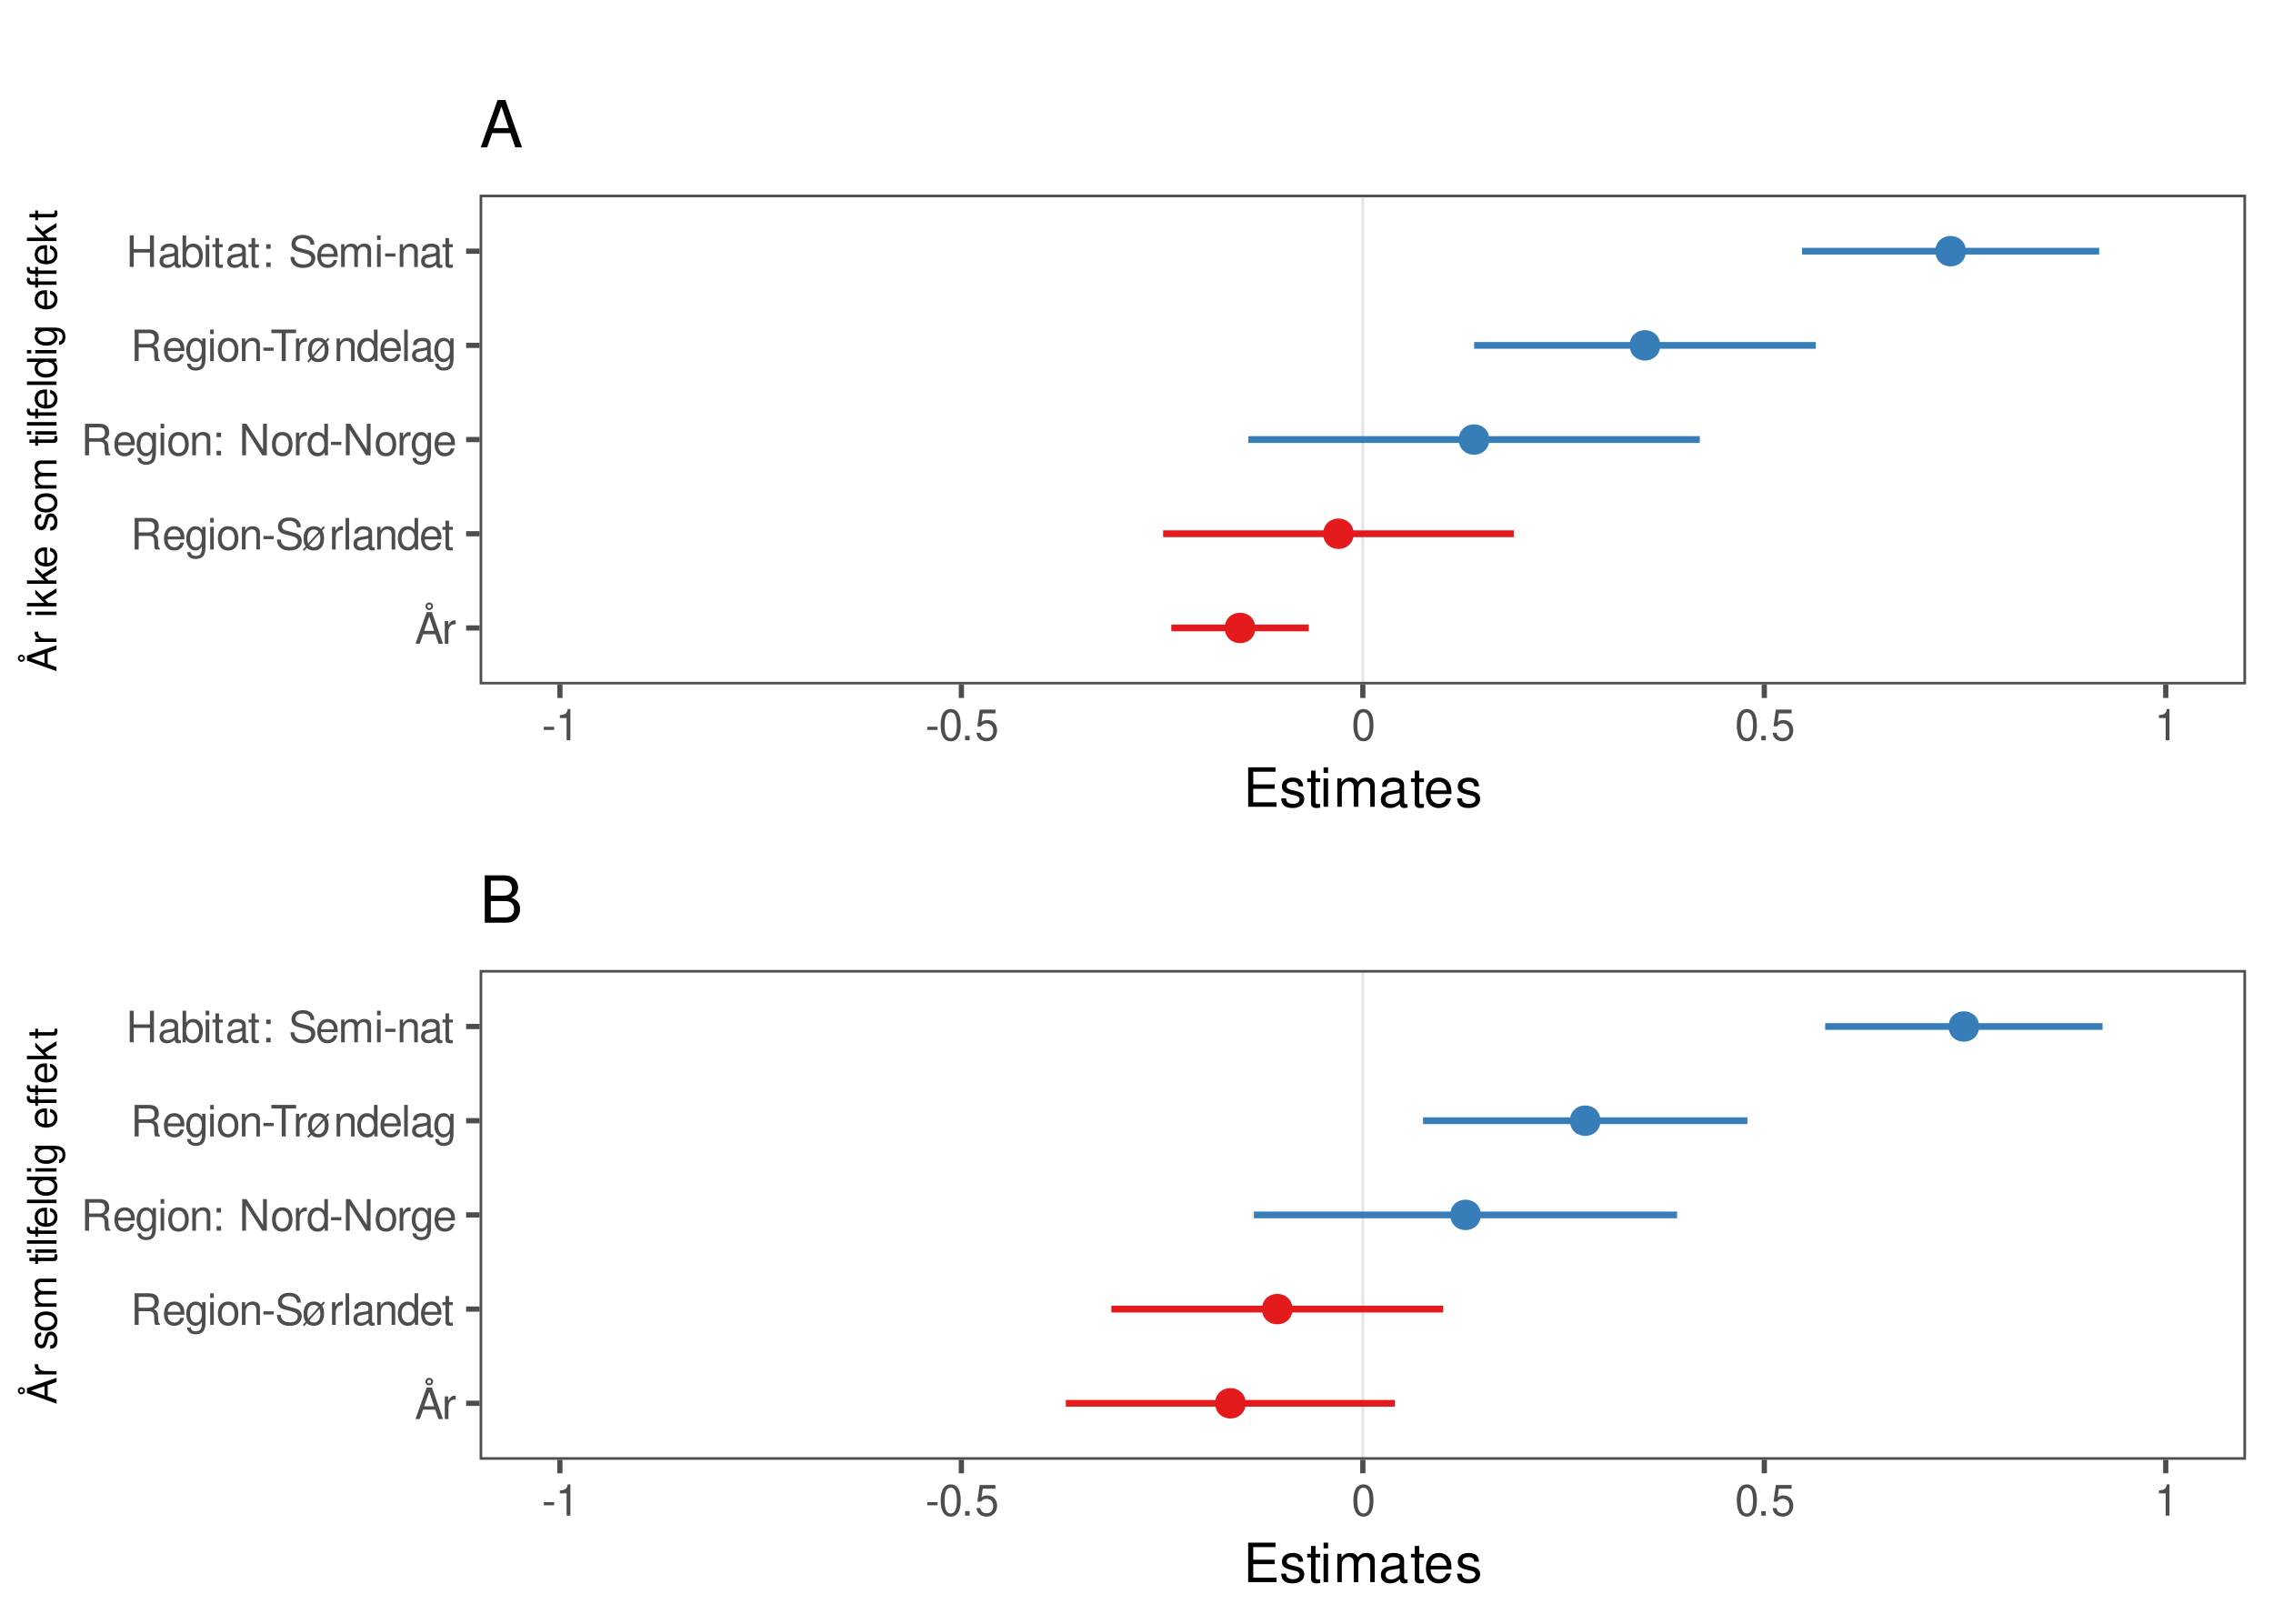 <?xml version="1.0" encoding="UTF-8"?>
<svg xmlns="http://www.w3.org/2000/svg" xmlns:xlink="http://www.w3.org/1999/xlink" width="504pt" height="360pt" viewBox="0 0 504 360" version="1.1">
<defs>
<g>
<symbol overflow="visible" id="glyph0-0">
<path style="stroke:none;" d=""/>
</symbol>
<symbol overflow="visible" id="glyph0-1">
<path style="stroke:none;" d="M 4.547 -2.094 L 5.266 0 L 6.266 0 L 3.812 -7 L 2.656 -7 L 0.156 0 L 1.109 0 L 1.859 -2.094 Z M 4.297 -2.844 L 2.078 -2.844 L 3.219 -6.031 Z M 3.219 -9.141 C 2.75 -9.141 2.375 -8.766 2.375 -8.312 C 2.375 -7.844 2.75 -7.469 3.219 -7.469 C 3.672 -7.469 4.062 -7.844 4.062 -8.297 C 4.062 -8.766 3.688 -9.141 3.219 -9.141 Z M 3.219 -8.719 C 3.453 -8.719 3.641 -8.531 3.641 -8.297 C 3.641 -8.078 3.438 -7.891 3.219 -7.891 C 2.984 -7.891 2.797 -8.078 2.797 -8.297 C 2.797 -8.531 2.984 -8.719 3.219 -8.719 Z M 3.219 -8.719 "/>
</symbol>
<symbol overflow="visible" id="glyph0-2">
<path style="stroke:none;" d="M 0.656 -5.031 L 0.656 0 L 1.469 0 L 1.469 -2.609 C 1.484 -3.812 1.969 -4.359 3.078 -4.328 L 3.078 -5.141 C 2.938 -5.156 2.875 -5.172 2.766 -5.172 C 2.25 -5.172 1.859 -4.859 1.406 -4.109 L 1.406 -5.031 Z M 0.656 -5.031 "/>
</symbol>
<symbol overflow="visible" id="glyph0-3">
<path style="stroke:none;" d="M 1.781 -3.016 L 4.094 -3.016 C 4.891 -3.016 5.234 -2.625 5.234 -1.766 L 5.234 -1.141 C 5.234 -0.703 5.312 -0.281 5.438 0 L 6.516 0 L 6.516 -0.219 C 6.172 -0.453 6.109 -0.703 6.094 -1.625 C 6.078 -2.781 5.906 -3.125 5.141 -3.453 C 5.922 -3.844 6.25 -4.312 6.25 -5.125 C 6.25 -6.328 5.5 -7 4.109 -7 L 0.891 -7 L 0.891 0 L 1.781 0 Z M 1.781 -3.797 L 1.781 -6.203 L 3.938 -6.203 C 4.438 -6.203 4.734 -6.125 4.953 -5.938 C 5.188 -5.734 5.312 -5.422 5.312 -5.016 C 5.312 -4.172 4.891 -3.797 3.938 -3.797 Z M 1.781 -3.797 "/>
</symbol>
<symbol overflow="visible" id="glyph0-4">
<path style="stroke:none;" d="M 4.922 -2.25 C 4.922 -3.016 4.859 -3.469 4.719 -3.844 C 4.391 -4.672 3.625 -5.172 2.688 -5.172 C 1.281 -5.172 0.391 -4.109 0.391 -2.453 C 0.391 -0.781 1.25 0.219 2.672 0.219 C 3.812 0.219 4.609 -0.438 4.812 -1.531 L 4.016 -1.531 C 3.797 -0.859 3.344 -0.516 2.703 -0.516 C 2.188 -0.516 1.75 -0.75 1.484 -1.172 C 1.297 -1.453 1.234 -1.75 1.219 -2.25 Z M 1.234 -2.891 C 1.312 -3.828 1.875 -4.438 2.672 -4.438 C 3.484 -4.438 4.062 -3.797 4.062 -2.891 Z M 1.234 -2.891 "/>
</symbol>
<symbol overflow="visible" id="glyph0-5">
<path style="stroke:none;" d="M 3.875 -5.031 L 3.875 -4.297 C 3.469 -4.906 3.031 -5.172 2.391 -5.172 C 1.188 -5.172 0.328 -4.031 0.328 -2.422 C 0.328 -1.578 0.531 -0.969 0.969 -0.453 C 1.344 -0.016 1.828 0.219 2.344 0.219 C 2.938 0.219 3.375 -0.047 3.797 -0.688 L 3.797 -0.422 C 3.797 0.922 3.422 1.422 2.422 1.422 C 1.75 1.422 1.391 1.156 1.312 0.578 L 0.5 0.578 C 0.578 1.5 1.312 2.094 2.406 2.094 C 3.141 2.094 3.766 1.859 4.094 1.453 C 4.469 0.984 4.609 0.359 4.609 -0.828 L 4.609 -5.031 Z M 2.469 -4.438 C 3.312 -4.438 3.797 -3.719 3.797 -2.453 C 3.797 -1.234 3.312 -0.516 2.469 -0.516 C 1.656 -0.516 1.172 -1.234 1.172 -2.469 C 1.172 -3.703 1.656 -4.438 2.469 -4.438 Z M 2.469 -4.438 "/>
</symbol>
<symbol overflow="visible" id="glyph0-6">
<path style="stroke:none;" d="M 1.438 -5.031 L 0.641 -5.031 L 0.641 0 L 1.438 0 Z M 1.438 -7 L 0.641 -7 L 0.641 -5.984 L 1.438 -5.984 Z M 1.438 -7 "/>
</symbol>
<symbol overflow="visible" id="glyph0-7">
<path style="stroke:none;" d="M 2.609 -5.172 C 1.188 -5.172 0.344 -4.156 0.344 -2.469 C 0.344 -0.781 1.188 0.219 2.625 0.219 C 4.031 0.219 4.891 -0.781 4.891 -2.438 C 4.891 -4.188 4.062 -5.172 2.609 -5.172 Z M 2.625 -4.438 C 3.516 -4.438 4.062 -3.688 4.062 -2.453 C 4.062 -1.25 3.5 -0.516 2.625 -0.516 C 1.734 -0.516 1.188 -1.25 1.188 -2.469 C 1.188 -3.688 1.734 -4.438 2.625 -4.438 Z M 2.625 -4.438 "/>
</symbol>
<symbol overflow="visible" id="glyph0-8">
<path style="stroke:none;" d="M 0.672 -5.031 L 0.672 0 L 1.484 0 L 1.484 -2.766 C 1.484 -3.797 2.016 -4.469 2.844 -4.469 C 3.469 -4.469 3.875 -4.094 3.875 -3.484 L 3.875 0 L 4.672 0 L 4.672 -3.797 C 4.672 -4.641 4.047 -5.172 3.078 -5.172 C 2.328 -5.172 1.859 -4.891 1.406 -4.188 L 1.406 -5.031 Z M 0.672 -5.031 "/>
</symbol>
<symbol overflow="visible" id="glyph0-9">
<path style="stroke:none;" d="M 2.719 -3 L 0.438 -3 L 0.438 -2.297 L 2.719 -2.297 Z M 2.719 -3 "/>
</symbol>
<symbol overflow="visible" id="glyph0-10">
<path style="stroke:none;" d="M 5.719 -4.938 C 5.719 -5.422 5.688 -5.562 5.531 -5.875 C 5.156 -6.688 4.344 -7.109 3.156 -7.109 C 1.625 -7.109 0.672 -6.328 0.672 -5.062 C 0.672 -4.203 1.125 -3.672 2.047 -3.422 L 3.781 -2.969 C 4.672 -2.734 5.062 -2.375 5.062 -1.828 C 5.062 -1.453 4.859 -1.078 4.562 -0.859 C 4.281 -0.656 3.844 -0.562 3.281 -0.562 C 2.516 -0.562 2 -0.75 1.672 -1.156 C 1.406 -1.453 1.297 -1.797 1.312 -2.219 L 0.453 -2.219 C 0.469 -1.578 0.594 -1.156 0.875 -0.781 C 1.359 -0.109 2.156 0.219 3.219 0.219 C 4.062 0.219 4.734 0.031 5.188 -0.312 C 5.656 -0.688 5.953 -1.312 5.953 -1.922 C 5.953 -2.781 5.422 -3.422 4.469 -3.672 L 2.719 -4.141 C 1.875 -4.375 1.562 -4.641 1.562 -5.188 C 1.562 -5.891 2.188 -6.359 3.125 -6.359 C 4.234 -6.359 4.859 -5.859 4.875 -4.938 Z M 5.719 -4.938 "/>
</symbol>
<symbol overflow="visible" id="glyph0-11">
<path style="stroke:none;" d="M 5.078 -4.906 L 4.766 -5.172 L 4.219 -4.547 C 3.781 -4.984 3.281 -5.172 2.625 -5.172 C 1.188 -5.172 0.344 -4.172 0.344 -2.469 C 0.344 -1.734 0.484 -1.156 0.812 -0.688 L 0.172 0.016 L 0.484 0.281 L 1.062 -0.375 C 1.453 0.016 1.969 0.219 2.625 0.219 C 4.047 0.219 4.891 -0.781 4.891 -2.469 C 4.891 -3.203 4.766 -3.734 4.469 -4.219 Z M 3.891 -3.562 C 4 -3.25 4.062 -2.891 4.062 -2.469 C 4.062 -1.25 3.516 -0.516 2.625 -0.516 C 2.219 -0.516 1.875 -0.672 1.609 -0.984 Z M 1.375 -1.359 C 1.25 -1.672 1.188 -2.031 1.188 -2.469 C 1.188 -3.688 1.734 -4.438 2.625 -4.438 C 3.047 -4.438 3.422 -4.25 3.672 -3.938 Z M 1.375 -1.359 "/>
</symbol>
<symbol overflow="visible" id="glyph0-12">
<path style="stroke:none;" d="M 1.453 -7 L 0.656 -7 L 0.656 0 L 1.453 0 Z M 1.453 -7 "/>
</symbol>
<symbol overflow="visible" id="glyph0-13">
<path style="stroke:none;" d="M 5.125 -0.469 C 5.047 -0.453 5.016 -0.453 4.953 -0.453 C 4.688 -0.453 4.531 -0.594 4.531 -0.844 L 4.531 -3.797 C 4.531 -4.688 3.875 -5.172 2.641 -5.172 C 1.906 -5.172 1.312 -4.953 0.969 -4.578 C 0.734 -4.328 0.641 -4.031 0.625 -3.547 L 1.422 -3.547 C 1.5 -4.156 1.859 -4.438 2.609 -4.438 C 3.344 -4.438 3.734 -4.156 3.734 -3.688 L 3.734 -3.469 C 3.719 -3.125 3.547 -3 2.891 -2.922 C 1.766 -2.766 1.594 -2.734 1.281 -2.609 C 0.703 -2.359 0.406 -1.922 0.406 -1.266 C 0.406 -0.359 1.031 0.219 2.047 0.219 C 2.688 0.219 3.188 0 3.766 -0.516 C 3.812 0 4.062 0.219 4.578 0.219 C 4.766 0.219 4.859 0.203 5.125 0.141 Z M 3.734 -1.578 C 3.734 -1.312 3.656 -1.156 3.422 -0.938 C 3.094 -0.641 2.703 -0.484 2.219 -0.484 C 1.609 -0.484 1.234 -0.781 1.234 -1.281 C 1.234 -1.812 1.578 -2.078 2.453 -2.203 C 3.297 -2.328 3.469 -2.359 3.734 -2.484 Z M 3.734 -1.578 "/>
</symbol>
<symbol overflow="visible" id="glyph0-14">
<path style="stroke:none;" d="M 4.75 -7 L 3.953 -7 L 3.953 -4.391 C 3.609 -4.906 3.078 -5.172 2.406 -5.172 C 1.109 -5.172 0.25 -4.125 0.25 -2.516 C 0.25 -0.828 1.078 0.219 2.438 0.219 C 3.125 0.219 3.609 -0.031 4.031 -0.656 L 4.031 0 L 4.75 0 Z M 2.547 -4.422 C 3.406 -4.422 3.953 -3.672 3.953 -2.453 C 3.953 -1.297 3.391 -0.531 2.547 -0.531 C 1.672 -0.531 1.078 -1.312 1.078 -2.469 C 1.078 -3.641 1.672 -4.422 2.547 -4.422 Z M 2.547 -4.422 "/>
</symbol>
<symbol overflow="visible" id="glyph0-15">
<path style="stroke:none;" d="M 2.438 -5.031 L 1.609 -5.031 L 1.609 -6.406 L 0.812 -6.406 L 0.812 -5.031 L 0.141 -5.031 L 0.141 -4.375 L 0.812 -4.375 L 0.812 -0.578 C 0.812 -0.062 1.156 0.219 1.781 0.219 C 2 0.219 2.172 0.203 2.438 0.156 L 2.438 -0.516 C 2.328 -0.484 2.219 -0.484 2.047 -0.484 C 1.703 -0.484 1.609 -0.578 1.609 -0.938 L 1.609 -4.375 L 2.438 -4.375 Z M 2.438 -5.031 "/>
</symbol>
<symbol overflow="visible" id="glyph0-16">
<path style="stroke:none;" d="M 2.047 -1 L 1.062 -1 L 1.062 0 L 2.047 0 Z M 2.047 -5.031 L 1.062 -5.031 L 1.062 -4.031 L 2.047 -4.031 Z M 2.047 -5.031 "/>
</symbol>
<symbol overflow="visible" id="glyph0-17">
<path style="stroke:none;" d=""/>
</symbol>
<symbol overflow="visible" id="glyph0-18">
<path style="stroke:none;" d="M 6.203 -7 L 5.359 -7 L 5.359 -1.281 L 1.703 -7 L 0.734 -7 L 0.734 0 L 1.578 0 L 1.578 -5.672 L 5.188 0 L 6.203 0 Z M 6.203 -7 "/>
</symbol>
<symbol overflow="visible" id="glyph0-19">
<path style="stroke:none;" d="M 3.391 -6.203 L 5.688 -6.203 L 5.688 -7 L 0.203 -7 L 0.203 -6.203 L 2.5 -6.203 L 2.5 0 L 3.391 0 Z M 3.391 -6.203 "/>
</symbol>
<symbol overflow="visible" id="glyph0-20">
<path style="stroke:none;" d="M 5.281 -3.188 L 5.281 0 L 6.172 0 L 6.172 -7 L 5.281 -7 L 5.281 -3.969 L 1.688 -3.969 L 1.688 -7 L 0.797 -7 L 0.797 0 L 1.688 0 L 1.688 -3.188 Z M 5.281 -3.188 "/>
</symbol>
<symbol overflow="visible" id="glyph0-21">
<path style="stroke:none;" d="M 0.516 -7 L 0.516 0 L 1.234 0 L 1.234 -0.641 C 1.625 -0.062 2.125 0.219 2.828 0.219 C 4.156 0.219 5.016 -0.859 5.016 -2.531 C 5.016 -4.156 4.203 -5.172 2.875 -5.172 C 2.172 -5.172 1.688 -4.906 1.312 -4.344 L 1.312 -7 Z M 2.719 -4.422 C 3.609 -4.422 4.188 -3.641 4.188 -2.453 C 4.188 -1.312 3.594 -0.531 2.719 -0.531 C 1.859 -0.531 1.312 -1.297 1.312 -2.469 C 1.312 -3.656 1.859 -4.422 2.719 -4.422 Z M 2.719 -4.422 "/>
</symbol>
<symbol overflow="visible" id="glyph0-22">
<path style="stroke:none;" d="M 0.672 -5.031 L 0.672 0 L 1.484 0 L 1.484 -3.156 C 1.484 -3.891 2 -4.469 2.656 -4.469 C 3.25 -4.469 3.594 -4.109 3.594 -3.469 L 3.594 0 L 4.391 0 L 4.391 -3.156 C 4.391 -3.891 4.922 -4.469 5.578 -4.469 C 6.156 -4.469 6.5 -4.094 6.5 -3.469 L 6.5 0 L 7.312 0 L 7.312 -3.766 C 7.312 -4.672 6.797 -5.172 5.859 -5.172 C 5.188 -5.172 4.781 -4.969 4.312 -4.406 C 4.016 -4.938 3.609 -5.172 2.953 -5.172 C 2.281 -5.172 1.828 -4.922 1.406 -4.312 L 1.406 -5.031 Z M 0.672 -5.031 "/>
</symbol>
<symbol overflow="visible" id="glyph0-23">
<path style="stroke:none;" d="M 2.484 -4.938 L 2.484 0 L 3.328 0 L 3.328 -6.938 L 2.766 -6.938 C 2.469 -5.875 2.281 -5.734 0.984 -5.562 L 0.984 -4.938 Z M 2.484 -4.938 "/>
</symbol>
<symbol overflow="visible" id="glyph0-24">
<path style="stroke:none;" d="M 2.641 -6.938 C 2 -6.938 1.422 -6.656 1.078 -6.172 C 0.641 -5.562 0.406 -4.641 0.406 -3.359 C 0.406 -1.016 1.188 0.219 2.641 0.219 C 4.078 0.219 4.859 -1.016 4.859 -3.297 C 4.859 -4.641 4.656 -5.547 4.203 -6.172 C 3.844 -6.656 3.281 -6.938 2.641 -6.938 Z M 2.641 -6.188 C 3.547 -6.188 4 -5.25 4 -3.375 C 4 -1.406 3.562 -0.484 2.625 -0.484 C 1.734 -0.484 1.281 -1.438 1.281 -3.344 C 1.281 -5.25 1.734 -6.188 2.641 -6.188 Z M 2.641 -6.188 "/>
</symbol>
<symbol overflow="visible" id="glyph0-25">
<path style="stroke:none;" d="M 1.828 -1 L 0.828 -1 L 0.828 0 L 1.828 0 Z M 1.828 -1 "/>
</symbol>
<symbol overflow="visible" id="glyph0-26">
<path style="stroke:none;" d="M 4.562 -6.797 L 1.062 -6.797 L 0.547 -3.094 L 1.328 -3.094 C 1.719 -3.562 2.047 -3.734 2.578 -3.734 C 3.484 -3.734 4.062 -3.109 4.062 -2.094 C 4.062 -1.125 3.484 -0.531 2.578 -0.531 C 1.828 -0.531 1.375 -0.906 1.188 -1.672 L 0.328 -1.672 C 0.453 -1.109 0.547 -0.844 0.75 -0.594 C 1.125 -0.078 1.828 0.219 2.594 0.219 C 3.969 0.219 4.922 -0.781 4.922 -2.219 C 4.922 -3.562 4.031 -4.484 2.719 -4.484 C 2.25 -4.484 1.859 -4.359 1.469 -4.062 L 1.734 -5.969 L 4.562 -5.969 Z M 4.562 -6.797 "/>
</symbol>
<symbol overflow="visible" id="glyph1-0">
<path style="stroke:none;" d=""/>
</symbol>
<symbol overflow="visible" id="glyph1-1">
<path style="stroke:none;" d="M 2.203 -3.984 L 6.953 -3.984 L 6.953 -4.969 L 2.203 -4.969 L 2.203 -7.766 L 7.141 -7.766 L 7.141 -8.75 L 1.078 -8.75 L 1.078 0 L 7.359 0 L 7.359 -0.984 L 2.203 -0.984 Z M 2.203 -3.984 "/>
</symbol>
<symbol overflow="visible" id="glyph1-2">
<path style="stroke:none;" d="M 5.25 -4.531 C 5.25 -5.766 4.422 -6.469 2.969 -6.469 C 1.516 -6.469 0.562 -5.719 0.562 -4.547 C 0.562 -3.562 1.062 -3.094 2.562 -2.734 L 3.484 -2.516 C 4.188 -2.344 4.469 -2.094 4.469 -1.641 C 4.469 -1.047 3.875 -0.641 3 -0.641 C 2.453 -0.641 2 -0.797 1.75 -1.062 C 1.594 -1.25 1.531 -1.422 1.469 -1.875 L 0.406 -1.875 C 0.453 -0.422 1.266 0.281 2.922 0.281 C 4.5 0.281 5.516 -0.5 5.516 -1.719 C 5.516 -2.656 4.984 -3.172 3.734 -3.469 L 2.766 -3.703 C 1.953 -3.891 1.609 -4.156 1.609 -4.594 C 1.609 -5.188 2.125 -5.547 2.938 -5.547 C 3.75 -5.547 4.172 -5.203 4.203 -4.531 Z M 5.25 -4.531 "/>
</symbol>
<symbol overflow="visible" id="glyph1-3">
<path style="stroke:none;" d="M 3.047 -6.281 L 2.016 -6.281 L 2.016 -8.016 L 1.016 -8.016 L 1.016 -6.281 L 0.172 -6.281 L 0.172 -5.469 L 1.016 -5.469 L 1.016 -0.719 C 1.016 -0.078 1.453 0.281 2.234 0.281 C 2.5 0.281 2.719 0.25 3.047 0.188 L 3.047 -0.641 C 2.906 -0.609 2.766 -0.594 2.562 -0.594 C 2.141 -0.594 2.016 -0.719 2.016 -1.156 L 2.016 -5.469 L 3.047 -5.469 Z M 3.047 -6.281 "/>
</symbol>
<symbol overflow="visible" id="glyph1-4">
<path style="stroke:none;" d="M 1.797 -6.281 L 0.797 -6.281 L 0.797 0 L 1.797 0 Z M 1.797 -8.75 L 0.797 -8.75 L 0.797 -7.484 L 1.797 -7.484 Z M 1.797 -8.75 "/>
</symbol>
<symbol overflow="visible" id="glyph1-5">
<path style="stroke:none;" d="M 0.844 -6.281 L 0.844 0 L 1.844 0 L 1.844 -3.953 C 1.844 -4.859 2.516 -5.594 3.328 -5.594 C 4.062 -5.594 4.484 -5.141 4.484 -4.328 L 4.484 0 L 5.5 0 L 5.5 -3.953 C 5.5 -4.859 6.156 -5.594 6.969 -5.594 C 7.703 -5.594 8.141 -5.125 8.141 -4.328 L 8.141 0 L 9.141 0 L 9.141 -4.719 C 9.141 -5.844 8.5 -6.469 7.312 -6.469 C 6.484 -6.469 5.969 -6.219 5.391 -5.516 C 5.016 -6.188 4.516 -6.469 3.703 -6.469 C 2.859 -6.469 2.297 -6.156 1.766 -5.406 L 1.766 -6.281 Z M 0.844 -6.281 "/>
</symbol>
<symbol overflow="visible" id="glyph1-6">
<path style="stroke:none;" d="M 6.422 -0.594 C 6.312 -0.562 6.266 -0.562 6.203 -0.562 C 5.859 -0.562 5.656 -0.75 5.656 -1.062 L 5.656 -4.75 C 5.656 -5.875 4.844 -6.469 3.297 -6.469 C 2.375 -6.469 1.641 -6.203 1.219 -5.734 C 0.922 -5.406 0.797 -5.047 0.781 -4.422 L 1.781 -4.422 C 1.875 -5.203 2.328 -5.547 3.266 -5.547 C 4.172 -5.547 4.672 -5.203 4.672 -4.609 L 4.672 -4.344 C 4.656 -3.906 4.438 -3.75 3.625 -3.641 C 2.203 -3.469 1.984 -3.422 1.609 -3.266 C 0.875 -2.953 0.5 -2.406 0.5 -1.578 C 0.5 -0.438 1.297 0.281 2.562 0.281 C 3.359 0.281 4 0 4.703 -0.641 C 4.781 0 5.094 0.281 5.734 0.281 C 5.953 0.281 6.078 0.25 6.422 0.172 Z M 4.672 -1.984 C 4.672 -1.641 4.578 -1.438 4.266 -1.156 C 3.859 -0.797 3.375 -0.594 2.781 -0.594 C 2 -0.594 1.547 -0.969 1.547 -1.609 C 1.547 -2.266 1.984 -2.609 3.062 -2.766 C 4.125 -2.906 4.328 -2.953 4.672 -3.109 Z M 4.672 -1.984 "/>
</symbol>
<symbol overflow="visible" id="glyph1-7">
<path style="stroke:none;" d="M 6.156 -2.812 C 6.156 -3.766 6.078 -4.344 5.906 -4.812 C 5.5 -5.844 4.531 -6.469 3.359 -6.469 C 1.609 -6.469 0.484 -5.141 0.484 -3.062 C 0.484 -0.984 1.562 0.281 3.344 0.281 C 4.781 0.281 5.766 -0.547 6.031 -1.906 L 5.016 -1.906 C 4.734 -1.078 4.172 -0.641 3.375 -0.641 C 2.734 -0.641 2.203 -0.938 1.859 -1.469 C 1.625 -1.828 1.531 -2.188 1.531 -2.812 Z M 1.547 -3.625 C 1.625 -4.781 2.344 -5.547 3.344 -5.547 C 4.375 -5.547 5.078 -4.75 5.078 -3.625 Z M 1.547 -3.625 "/>
</symbol>
<symbol overflow="visible" id="glyph2-0">
<path style="stroke:none;" d=""/>
</symbol>
<symbol overflow="visible" id="glyph2-1">
<path style="stroke:none;" d="M -1.969 -4.266 L 0 -4.938 L 0 -5.875 L -6.562 -3.578 L -6.562 -2.5 L 0 -0.156 L 0 -1.047 L -1.969 -1.734 Z M -2.672 -4.031 L -2.672 -1.938 L -5.656 -3.031 Z M -8.578 -3.016 C -8.578 -2.578 -8.219 -2.219 -7.797 -2.219 C -7.359 -2.219 -7 -2.578 -7 -3.016 C -7 -3.453 -7.359 -3.812 -7.781 -3.812 C -8.219 -3.812 -8.578 -3.453 -8.578 -3.016 Z M -8.188 -3.016 C -8.188 -3.234 -8.016 -3.406 -7.781 -3.406 C -7.578 -3.406 -7.391 -3.234 -7.391 -3.016 C -7.391 -2.797 -7.578 -2.625 -7.781 -2.625 C -8 -2.625 -8.188 -2.797 -8.188 -3.016 Z M -8.188 -3.016 "/>
</symbol>
<symbol overflow="visible" id="glyph2-2">
<path style="stroke:none;" d="M -4.719 -0.625 L 0 -0.625 L 0 -1.375 L -2.453 -1.375 C -3.578 -1.391 -4.094 -1.859 -4.062 -2.891 L -4.828 -2.891 C -4.844 -2.766 -4.844 -2.688 -4.844 -2.594 C -4.844 -2.109 -4.562 -1.75 -3.859 -1.312 L -4.719 -1.312 Z M -4.719 -0.625 "/>
</symbol>
<symbol overflow="visible" id="glyph2-3">
<path style="stroke:none;" d=""/>
</symbol>
<symbol overflow="visible" id="glyph2-4">
<path style="stroke:none;" d="M -4.719 -1.344 L -4.719 -0.609 L 0 -0.609 L 0 -1.344 Z M -6.562 -1.344 L -6.562 -0.594 L -5.609 -0.594 L -5.609 -1.344 Z M -6.562 -1.344 "/>
</symbol>
<symbol overflow="visible" id="glyph2-5">
<path style="stroke:none;" d="M -6.562 -1.266 L -6.562 -0.516 L 0 -0.516 L 0 -1.266 L -1.844 -1.266 L -2.562 -2 L 0 -3.594 L 0 -4.516 L -3.094 -2.594 L -4.719 -4.234 L -4.719 -3.266 L -2.719 -1.266 Z M -6.562 -1.266 "/>
</symbol>
<symbol overflow="visible" id="glyph2-6">
<path style="stroke:none;" d="M -2.109 -4.609 C -2.828 -4.609 -3.266 -4.562 -3.609 -4.422 C -4.391 -4.125 -4.844 -3.406 -4.844 -2.516 C -4.844 -1.203 -3.859 -0.359 -2.297 -0.359 C -0.734 -0.359 0.203 -1.172 0.203 -2.5 C 0.203 -3.578 -0.406 -4.328 -1.438 -4.516 L -1.438 -3.766 C -0.812 -3.562 -0.484 -3.125 -0.484 -2.531 C -0.484 -2.047 -0.703 -1.641 -1.094 -1.391 C -1.375 -1.219 -1.641 -1.156 -2.109 -1.141 Z M -2.719 -1.156 C -3.594 -1.219 -4.156 -1.75 -4.156 -2.516 C -4.156 -3.281 -3.562 -3.812 -2.719 -3.812 Z M -2.719 -1.156 "/>
</symbol>
<symbol overflow="visible" id="glyph2-7">
<path style="stroke:none;" d="M -3.406 -3.938 C -4.328 -3.938 -4.844 -3.328 -4.844 -2.234 C -4.844 -1.141 -4.281 -0.422 -3.406 -0.422 C -2.672 -0.422 -2.328 -0.797 -2.047 -1.922 L -1.875 -2.625 C -1.75 -3.141 -1.562 -3.344 -1.234 -3.344 C -0.781 -3.344 -0.484 -2.906 -0.484 -2.25 C -0.484 -1.844 -0.609 -1.5 -0.797 -1.312 C -0.938 -1.203 -1.078 -1.141 -1.406 -1.094 L -1.406 -0.312 C -0.312 -0.344 0.203 -0.953 0.203 -2.188 C 0.203 -3.375 -0.375 -4.125 -1.281 -4.125 C -1.984 -4.125 -2.375 -3.734 -2.594 -2.797 L -2.766 -2.078 C -2.922 -1.469 -3.109 -1.203 -3.453 -1.203 C -3.891 -1.203 -4.156 -1.594 -4.156 -2.203 C -4.156 -2.812 -3.891 -3.125 -3.406 -3.156 Z M -3.406 -3.938 "/>
</symbol>
<symbol overflow="visible" id="glyph2-8">
<path style="stroke:none;" d="M -4.844 -2.453 C -4.844 -1.109 -3.906 -0.328 -2.328 -0.328 C -0.734 -0.328 0.203 -1.109 0.203 -2.453 C 0.203 -3.781 -0.734 -4.594 -2.281 -4.594 C -3.922 -4.594 -4.844 -3.812 -4.844 -2.453 Z M -4.156 -2.453 C -4.156 -3.297 -3.469 -3.812 -2.297 -3.812 C -1.172 -3.812 -0.484 -3.281 -0.484 -2.453 C -0.484 -1.625 -1.172 -1.109 -2.328 -1.109 C -3.469 -1.109 -4.156 -1.625 -4.156 -2.453 Z M -4.156 -2.453 "/>
</symbol>
<symbol overflow="visible" id="glyph2-9">
<path style="stroke:none;" d="M -4.719 -0.625 L 0 -0.625 L 0 -1.391 L -2.969 -1.391 C -3.641 -1.391 -4.188 -1.875 -4.188 -2.5 C -4.188 -3.047 -3.859 -3.359 -3.25 -3.359 L 0 -3.359 L 0 -4.125 L -2.969 -4.125 C -3.641 -4.125 -4.188 -4.609 -4.188 -5.234 C -4.188 -5.781 -3.844 -6.109 -3.25 -6.109 L 0 -6.109 L 0 -6.859 L -3.531 -6.859 C -4.391 -6.859 -4.844 -6.375 -4.844 -5.484 C -4.844 -4.859 -4.656 -4.484 -4.125 -4.047 C -4.641 -3.766 -4.844 -3.391 -4.844 -2.766 C -4.844 -2.141 -4.609 -1.719 -4.047 -1.328 L -4.719 -1.328 Z M -4.719 -0.625 "/>
</symbol>
<symbol overflow="visible" id="glyph2-10">
<path style="stroke:none;" d="M -4.719 -2.281 L -4.719 -1.516 L -6.016 -1.516 L -6.016 -0.766 L -4.719 -0.766 L -4.719 -0.125 L -4.109 -0.125 L -4.109 -0.766 L -0.547 -0.766 C -0.047 -0.766 0.203 -1.094 0.203 -1.672 C 0.203 -1.875 0.188 -2.031 0.141 -2.281 L -0.484 -2.281 C -0.453 -2.172 -0.453 -2.078 -0.453 -1.922 C -0.453 -1.609 -0.547 -1.516 -0.875 -1.516 L -4.109 -1.516 L -4.109 -2.281 Z M -4.719 -2.281 "/>
</symbol>
<symbol overflow="visible" id="glyph2-11">
<path style="stroke:none;" d="M -6.562 -1.375 L -6.562 -0.609 L 0 -0.609 L 0 -1.375 Z M -6.562 -1.375 "/>
</symbol>
<symbol overflow="visible" id="glyph2-12">
<path style="stroke:none;" d="M -4.719 -2.328 L -4.719 -1.531 L -5.453 -1.531 C -5.766 -1.531 -5.938 -1.703 -5.938 -2.062 C -5.938 -2.125 -5.938 -2.156 -5.922 -2.328 L -6.547 -2.328 C -6.578 -2.156 -6.594 -2.047 -6.594 -1.906 C -6.594 -1.203 -6.188 -0.797 -5.516 -0.797 L -4.719 -0.797 L -4.719 -0.156 L -4.109 -0.156 L -4.109 -0.797 L 0 -0.797 L 0 -1.531 L -4.109 -1.531 L -4.109 -2.328 Z M -4.719 -2.328 "/>
</symbol>
<symbol overflow="visible" id="glyph2-13">
<path style="stroke:none;" d="M -6.562 -4.453 L -6.562 -3.703 L -4.125 -3.703 C -4.594 -3.391 -4.844 -2.891 -4.844 -2.266 C -4.844 -1.031 -3.875 -0.234 -2.359 -0.234 C -0.781 -0.234 0.203 -1.016 0.203 -2.281 C 0.203 -2.938 -0.031 -3.391 -0.625 -3.781 L 0 -3.781 L 0 -4.453 Z M -4.156 -2.391 C -4.156 -3.188 -3.438 -3.703 -2.297 -3.703 C -1.219 -3.703 -0.5 -3.188 -0.5 -2.391 C -0.5 -1.562 -1.219 -1.016 -2.328 -1.016 C -3.422 -1.016 -4.156 -1.562 -4.156 -2.391 Z M -4.156 -2.391 "/>
</symbol>
<symbol overflow="visible" id="glyph2-14">
<path style="stroke:none;" d="M -4.719 -3.641 L -4.031 -3.641 C -4.594 -3.266 -4.844 -2.844 -4.844 -2.25 C -4.844 -1.109 -3.781 -0.312 -2.281 -0.312 C -1.484 -0.312 -0.906 -0.5 -0.438 -0.906 C -0.016 -1.266 0.203 -1.703 0.203 -2.203 C 0.203 -2.766 -0.047 -3.172 -0.641 -3.562 L -0.391 -3.562 C 0.859 -3.562 1.328 -3.219 1.328 -2.281 C 1.328 -1.641 1.078 -1.312 0.547 -1.234 L 0.547 -0.469 C 1.406 -0.547 1.969 -1.234 1.969 -2.266 C 1.969 -2.953 1.734 -3.531 1.359 -3.828 C 0.922 -4.188 0.328 -4.328 -0.781 -4.328 L -4.719 -4.328 Z M -4.156 -2.328 C -4.156 -3.109 -3.484 -3.562 -2.297 -3.562 C -1.156 -3.562 -0.484 -3.109 -0.484 -2.328 C -0.484 -1.547 -1.156 -1.094 -2.328 -1.094 C -3.469 -1.094 -4.156 -1.547 -4.156 -2.328 Z M -4.156 -2.328 "/>
</symbol>
<symbol overflow="visible" id="glyph2-15">
<path style="stroke:none;" d="M -4.719 -2.344 L -4.719 -1.562 L -5.453 -1.562 C -5.766 -1.562 -5.938 -1.734 -5.938 -2.078 C -5.938 -2.141 -5.938 -2.172 -5.922 -2.344 L -6.547 -2.344 C -6.578 -2.172 -6.594 -2.062 -6.594 -1.922 C -6.594 -1.219 -6.188 -0.812 -5.516 -0.812 L -4.719 -0.812 L -4.719 -0.188 L -4.109 -0.188 L -4.109 -0.812 L 0 -0.812 L 0 -1.562 L -4.109 -1.562 L -4.109 -2.344 Z M -4.719 -4.766 L -4.719 -3.984 L -5.453 -3.984 C -5.766 -3.984 -5.938 -4.156 -5.938 -4.5 C -5.938 -4.562 -5.938 -4.594 -5.922 -4.766 L -6.547 -4.766 C -6.578 -4.594 -6.594 -4.484 -6.594 -4.344 C -6.594 -3.641 -6.188 -3.234 -5.516 -3.234 L -4.719 -3.234 L -4.719 -2.594 L -4.109 -2.594 L -4.109 -3.234 L 0 -3.234 L 0 -3.984 L -4.109 -3.984 L -4.109 -4.766 Z M -4.719 -4.766 "/>
</symbol>
<symbol overflow="visible" id="glyph3-0">
<path style="stroke:none;" d=""/>
</symbol>
<symbol overflow="visible" id="glyph3-1">
<path style="stroke:none;" d="M 6.828 -3.156 L 7.906 0 L 9.406 0 L 5.719 -10.5 L 3.984 -10.5 L 0.25 0 L 1.672 0 L 2.781 -3.156 Z M 6.453 -4.281 L 3.109 -4.281 L 4.844 -9.062 Z M 6.453 -4.281 "/>
</symbol>
<symbol overflow="visible" id="glyph3-2">
<path style="stroke:none;" d="M 1.141 0 L 5.875 0 C 6.875 0 7.609 -0.281 8.172 -0.875 C 8.688 -1.422 8.969 -2.172 8.969 -3 C 8.969 -4.266 8.406 -5.031 7.062 -5.547 C 8.031 -6 8.516 -6.75 8.516 -7.844 C 8.516 -8.609 8.219 -9.281 7.672 -9.766 C 7.109 -10.266 6.406 -10.5 5.406 -10.5 L 1.141 -10.5 Z M 2.484 -5.984 L 2.484 -9.328 L 5.078 -9.328 C 5.812 -9.328 6.234 -9.219 6.594 -8.953 C 6.969 -8.656 7.172 -8.219 7.172 -7.656 C 7.172 -7.078 6.969 -6.641 6.594 -6.359 C 6.234 -6.078 5.812 -5.984 5.078 -5.984 Z M 2.484 -1.188 L 2.484 -4.797 L 5.75 -4.797 C 6.922 -4.797 7.641 -4.125 7.641 -2.984 C 7.641 -1.859 6.922 -1.188 5.75 -1.188 Z M 2.484 -1.188 "/>
</symbol>
</g>
<clipPath id="clip1">
  <path d="M 0 16.199 L 504 16.199 L 504 188.098 L 0 188.098 Z M 0 16.199 "/>
</clipPath>
<clipPath id="clip2">
  <path d="M 106.348 43.156 L 498.023 43.156 L 498.023 151.754 L 106.348 151.754 Z M 106.348 43.156 "/>
</clipPath>
<clipPath id="clip3">
  <path d="M 301 43.156 L 303 43.156 L 303 151.754 L 301 151.754 Z M 301 43.156 "/>
</clipPath>
<clipPath id="clip4">
  <path d="M 106.348 43.156 L 498.023 43.156 L 498.023 151.754 L 106.348 151.754 Z M 106.348 43.156 "/>
</clipPath>
<clipPath id="clip5">
  <path d="M 0 188.102 L 504 188.102 L 504 360 L 0 360 Z M 0 188.102 "/>
</clipPath>
<clipPath id="clip6">
  <path d="M 106.348 215.055 L 498.023 215.055 L 498.023 323.652 L 106.348 323.652 Z M 106.348 215.055 "/>
</clipPath>
<clipPath id="clip7">
  <path d="M 301 215.055 L 303 215.055 L 303 323.652 L 301 323.652 Z M 301 215.055 "/>
</clipPath>
<clipPath id="clip8">
  <path d="M 106.348 215.055 L 498.023 215.055 L 498.023 323.652 L 106.348 323.652 Z M 106.348 215.055 "/>
</clipPath>
</defs>
<g id="surface775">
<rect x="0" y="0" width="504" height="360" style="fill:rgb(100%,100%,100%);fill-opacity:1;stroke:none;"/>
<g clip-path="url(#clip1)" clip-rule="nonzero">
<path style="fill-rule:nonzero;fill:rgb(100%,100%,100%);fill-opacity:1;stroke-width:1.164;stroke-linecap:round;stroke-linejoin:round;stroke:rgb(100%,100%,100%);stroke-opacity:1;stroke-miterlimit:10;" d="M 0 188.102 L 504 188.102 L 504 16.203 L 0 16.203 Z M 0 188.102 "/>
</g>
<g clip-path="url(#clip2)" clip-rule="nonzero">
<path style=" stroke:none;fill-rule:nonzero;fill:rgb(100%,100%,100%);fill-opacity:1;" d="M 106.348 151.754 L 498.023 151.754 L 498.023 43.156 L 106.348 43.156 Z M 106.348 151.754 "/>
</g>
<g clip-path="url(#clip3)" clip-rule="nonzero">
<path style="fill:none;stroke-width:0.6;stroke-linecap:butt;stroke-linejoin:round;stroke:rgb(89.804%,89.804%,89.804%);stroke-opacity:1;stroke-miterlimit:10;" d="M 302.184 151.754 L 302.184 43.156 "/>
</g>
<path style="fill-rule:nonzero;fill:rgb(89.412%,10.196%,10.98%);fill-opacity:1;stroke-width:0.709;stroke-linecap:round;stroke-linejoin:round;stroke:rgb(89.412%,10.196%,10.98%);stroke-opacity:1;stroke-miterlimit:10;" d="M 299.801 118.34 C 299.801 122.367 293.758 122.367 293.758 118.34 C 293.758 114.309 299.801 114.309 299.801 118.34 "/>
<path style="fill-rule:nonzero;fill:rgb(21.569%,49.412%,72.157%);fill-opacity:1;stroke-width:0.709;stroke-linecap:round;stroke-linejoin:round;stroke:rgb(21.569%,49.412%,72.157%);stroke-opacity:1;stroke-miterlimit:10;" d="M 367.762 76.57 C 367.762 80.598 361.719 80.598 361.719 76.57 C 361.719 72.543 367.762 72.543 367.762 76.57 "/>
<path style="fill-rule:nonzero;fill:rgb(21.569%,49.412%,72.157%);fill-opacity:1;stroke-width:0.709;stroke-linecap:round;stroke-linejoin:round;stroke:rgb(21.569%,49.412%,72.157%);stroke-opacity:1;stroke-miterlimit:10;" d="M 329.863 97.453 C 329.863 101.484 323.82 101.484 323.82 97.453 C 323.82 93.426 329.863 93.426 329.863 97.453 "/>
<path style="fill-rule:nonzero;fill:rgb(21.569%,49.412%,72.157%);fill-opacity:1;stroke-width:0.709;stroke-linecap:round;stroke-linejoin:round;stroke:rgb(21.569%,49.412%,72.157%);stroke-opacity:1;stroke-miterlimit:10;" d="M 435.539 55.688 C 435.539 59.715 429.496 59.715 429.496 55.688 C 429.496 51.656 435.539 51.656 435.539 55.688 "/>
<path style="fill-rule:nonzero;fill:rgb(89.412%,10.196%,10.98%);fill-opacity:1;stroke-width:0.709;stroke-linecap:round;stroke-linejoin:round;stroke:rgb(89.412%,10.196%,10.98%);stroke-opacity:1;stroke-miterlimit:10;" d="M 277.98 139.223 C 277.98 143.254 271.938 143.254 271.938 139.223 C 271.938 135.195 277.98 135.195 277.98 139.223 "/>
<path style="fill:none;stroke-width:1.494;stroke-linecap:butt;stroke-linejoin:round;stroke:rgb(89.412%,10.196%,10.98%);stroke-opacity:1;stroke-miterlimit:10;" d="M 335.656 118.34 L 335.656 118.34 "/>
<path style="fill:none;stroke-width:1.494;stroke-linecap:butt;stroke-linejoin:round;stroke:rgb(89.412%,10.196%,10.98%);stroke-opacity:1;stroke-miterlimit:10;" d="M 335.656 118.34 L 257.898 118.34 "/>
<path style="fill:none;stroke-width:1.494;stroke-linecap:butt;stroke-linejoin:round;stroke:rgb(89.412%,10.196%,10.98%);stroke-opacity:1;stroke-miterlimit:10;" d="M 257.898 118.34 L 257.898 118.34 "/>
<path style="fill:none;stroke-width:1.494;stroke-linecap:butt;stroke-linejoin:round;stroke:rgb(21.569%,49.412%,72.157%);stroke-opacity:1;stroke-miterlimit:10;" d="M 402.613 76.57 L 402.613 76.57 "/>
<path style="fill:none;stroke-width:1.494;stroke-linecap:butt;stroke-linejoin:round;stroke:rgb(21.569%,49.412%,72.157%);stroke-opacity:1;stroke-miterlimit:10;" d="M 402.613 76.57 L 326.867 76.57 "/>
<path style="fill:none;stroke-width:1.494;stroke-linecap:butt;stroke-linejoin:round;stroke:rgb(21.569%,49.412%,72.157%);stroke-opacity:1;stroke-miterlimit:10;" d="M 326.867 76.57 L 326.867 76.57 "/>
<path style="fill:none;stroke-width:1.494;stroke-linecap:butt;stroke-linejoin:round;stroke:rgb(21.569%,49.412%,72.157%);stroke-opacity:1;stroke-miterlimit:10;" d="M 376.902 97.453 L 376.902 97.453 "/>
<path style="fill:none;stroke-width:1.494;stroke-linecap:butt;stroke-linejoin:round;stroke:rgb(21.569%,49.412%,72.157%);stroke-opacity:1;stroke-miterlimit:10;" d="M 376.902 97.453 L 276.785 97.453 "/>
<path style="fill:none;stroke-width:1.494;stroke-linecap:butt;stroke-linejoin:round;stroke:rgb(21.569%,49.412%,72.157%);stroke-opacity:1;stroke-miterlimit:10;" d="M 276.785 97.453 L 276.785 97.453 "/>
<path style="fill:none;stroke-width:1.494;stroke-linecap:butt;stroke-linejoin:round;stroke:rgb(21.569%,49.412%,72.157%);stroke-opacity:1;stroke-miterlimit:10;" d="M 465.457 55.688 L 465.457 55.688 "/>
<path style="fill:none;stroke-width:1.494;stroke-linecap:butt;stroke-linejoin:round;stroke:rgb(21.569%,49.412%,72.157%);stroke-opacity:1;stroke-miterlimit:10;" d="M 465.457 55.688 L 399.582 55.688 "/>
<path style="fill:none;stroke-width:1.494;stroke-linecap:butt;stroke-linejoin:round;stroke:rgb(21.569%,49.412%,72.157%);stroke-opacity:1;stroke-miterlimit:10;" d="M 399.582 55.688 L 399.582 55.688 "/>
<path style="fill:none;stroke-width:1.494;stroke-linecap:butt;stroke-linejoin:round;stroke:rgb(89.412%,10.196%,10.98%);stroke-opacity:1;stroke-miterlimit:10;" d="M 290.203 139.223 L 290.203 139.223 "/>
<path style="fill:none;stroke-width:1.494;stroke-linecap:butt;stroke-linejoin:round;stroke:rgb(89.412%,10.196%,10.98%);stroke-opacity:1;stroke-miterlimit:10;" d="M 290.203 139.223 L 259.715 139.223 "/>
<path style="fill:none;stroke-width:1.494;stroke-linecap:butt;stroke-linejoin:round;stroke:rgb(89.412%,10.196%,10.98%);stroke-opacity:1;stroke-miterlimit:10;" d="M 259.715 139.223 L 259.715 139.223 "/>
<g clip-path="url(#clip4)" clip-rule="nonzero">
<path style="fill:none;stroke-width:1.164;stroke-linecap:round;stroke-linejoin:round;stroke:rgb(30.196%,30.196%,30.196%);stroke-opacity:1;stroke-miterlimit:10;" d="M 106.348 151.754 L 498.023 151.754 L 498.023 43.156 L 106.348 43.156 Z M 106.348 151.754 "/>
</g>
<g style="fill:rgb(30.196%,30.196%,30.196%);fill-opacity:1;">
  <use xlink:href="#glyph0-1" x="91.965" y="142.72"/>
  <use xlink:href="#glyph0-2" x="97.965" y="142.72"/>
</g>
<g style="fill:rgb(30.196%,30.196%,30.196%);fill-opacity:1;">
  <use xlink:href="#glyph0-3" x="28.965" y="121.837"/>
  <use xlink:href="#glyph0-4" x="35.965" y="121.837"/>
  <use xlink:href="#glyph0-5" x="40.965" y="121.837"/>
  <use xlink:href="#glyph0-6" x="45.965" y="121.837"/>
  <use xlink:href="#glyph0-7" x="47.965" y="121.837"/>
  <use xlink:href="#glyph0-8" x="52.965" y="121.837"/>
  <use xlink:href="#glyph0-9" x="57.965" y="121.837"/>
  <use xlink:href="#glyph0-10" x="60.965" y="121.837"/>
  <use xlink:href="#glyph0-11" x="66.965" y="121.837"/>
  <use xlink:href="#glyph0-2" x="72.965" y="121.837"/>
  <use xlink:href="#glyph0-12" x="75.965" y="121.837"/>
  <use xlink:href="#glyph0-13" x="77.965" y="121.837"/>
  <use xlink:href="#glyph0-8" x="82.965" y="121.837"/>
  <use xlink:href="#glyph0-14" x="87.965" y="121.837"/>
  <use xlink:href="#glyph0-4" x="92.965" y="121.837"/>
  <use xlink:href="#glyph0-15" x="97.965" y="121.837"/>
</g>
<g style="fill:rgb(30.196%,30.196%,30.196%);fill-opacity:1;">
  <use xlink:href="#glyph0-3" x="17.965" y="100.95"/>
  <use xlink:href="#glyph0-4" x="24.965" y="100.95"/>
  <use xlink:href="#glyph0-5" x="29.965" y="100.95"/>
  <use xlink:href="#glyph0-6" x="34.965" y="100.95"/>
  <use xlink:href="#glyph0-7" x="36.965" y="100.95"/>
  <use xlink:href="#glyph0-8" x="41.965" y="100.95"/>
  <use xlink:href="#glyph0-16" x="46.965" y="100.95"/>
  <use xlink:href="#glyph0-17" x="49.965" y="100.95"/>
  <use xlink:href="#glyph0-18" x="52.965" y="100.95"/>
  <use xlink:href="#glyph0-7" x="59.965" y="100.95"/>
  <use xlink:href="#glyph0-2" x="64.965" y="100.95"/>
  <use xlink:href="#glyph0-14" x="67.965" y="100.95"/>
  <use xlink:href="#glyph0-9" x="72.965" y="100.95"/>
  <use xlink:href="#glyph0-18" x="75.965" y="100.95"/>
  <use xlink:href="#glyph0-7" x="82.965" y="100.95"/>
  <use xlink:href="#glyph0-2" x="87.965" y="100.95"/>
  <use xlink:href="#glyph0-5" x="90.965" y="100.95"/>
  <use xlink:href="#glyph0-4" x="95.965" y="100.95"/>
</g>
<g style="fill:rgb(30.196%,30.196%,30.196%);fill-opacity:1;">
  <use xlink:href="#glyph0-3" x="28.965" y="80.067"/>
  <use xlink:href="#glyph0-4" x="35.965" y="80.067"/>
  <use xlink:href="#glyph0-5" x="40.965" y="80.067"/>
  <use xlink:href="#glyph0-6" x="45.965" y="80.067"/>
  <use xlink:href="#glyph0-7" x="47.965" y="80.067"/>
  <use xlink:href="#glyph0-8" x="52.965" y="80.067"/>
  <use xlink:href="#glyph0-9" x="57.965" y="80.067"/>
  <use xlink:href="#glyph0-19" x="59.965" y="80.067"/>
  <use xlink:href="#glyph0-2" x="64.965" y="80.067"/>
  <use xlink:href="#glyph0-11" x="67.965" y="80.067"/>
  <use xlink:href="#glyph0-8" x="73.965" y="80.067"/>
  <use xlink:href="#glyph0-14" x="78.965" y="80.067"/>
  <use xlink:href="#glyph0-4" x="83.965" y="80.067"/>
  <use xlink:href="#glyph0-12" x="88.965" y="80.067"/>
  <use xlink:href="#glyph0-13" x="90.965" y="80.067"/>
  <use xlink:href="#glyph0-5" x="95.965" y="80.067"/>
</g>
<g style="fill:rgb(30.196%,30.196%,30.196%);fill-opacity:1;">
  <use xlink:href="#glyph0-20" x="27.965" y="59.185"/>
  <use xlink:href="#glyph0-13" x="34.965" y="59.185"/>
  <use xlink:href="#glyph0-21" x="39.965" y="59.185"/>
  <use xlink:href="#glyph0-6" x="44.965" y="59.185"/>
  <use xlink:href="#glyph0-15" x="46.965" y="59.185"/>
  <use xlink:href="#glyph0-13" x="49.965" y="59.185"/>
  <use xlink:href="#glyph0-15" x="54.965" y="59.185"/>
  <use xlink:href="#glyph0-16" x="57.965" y="59.185"/>
  <use xlink:href="#glyph0-17" x="60.965" y="59.185"/>
  <use xlink:href="#glyph0-10" x="63.965" y="59.185"/>
  <use xlink:href="#glyph0-4" x="69.965" y="59.185"/>
  <use xlink:href="#glyph0-22" x="74.965" y="59.185"/>
  <use xlink:href="#glyph0-6" x="82.965" y="59.185"/>
  <use xlink:href="#glyph0-9" x="84.965" y="59.185"/>
  <use xlink:href="#glyph0-8" x="87.965" y="59.185"/>
  <use xlink:href="#glyph0-13" x="92.965" y="59.185"/>
  <use xlink:href="#glyph0-15" x="97.965" y="59.185"/>
</g>
<path style="fill:none;stroke-width:1.164;stroke-linecap:butt;stroke-linejoin:round;stroke:rgb(30.196%,30.196%,30.196%);stroke-opacity:1;stroke-miterlimit:10;" d="M 103.355 139.223 L 106.348 139.223 "/>
<path style="fill:none;stroke-width:1.164;stroke-linecap:butt;stroke-linejoin:round;stroke:rgb(30.196%,30.196%,30.196%);stroke-opacity:1;stroke-miterlimit:10;" d="M 103.355 118.34 L 106.348 118.34 "/>
<path style="fill:none;stroke-width:1.164;stroke-linecap:butt;stroke-linejoin:round;stroke:rgb(30.196%,30.196%,30.196%);stroke-opacity:1;stroke-miterlimit:10;" d="M 103.355 97.453 L 106.348 97.453 "/>
<path style="fill:none;stroke-width:1.164;stroke-linecap:butt;stroke-linejoin:round;stroke:rgb(30.196%,30.196%,30.196%);stroke-opacity:1;stroke-miterlimit:10;" d="M 103.355 76.57 L 106.348 76.57 "/>
<path style="fill:none;stroke-width:1.164;stroke-linecap:butt;stroke-linejoin:round;stroke:rgb(30.196%,30.196%,30.196%);stroke-opacity:1;stroke-miterlimit:10;" d="M 103.355 55.688 L 106.348 55.688 "/>
<path style="fill:none;stroke-width:1.164;stroke-linecap:butt;stroke-linejoin:round;stroke:rgb(30.196%,30.196%,30.196%);stroke-opacity:1;stroke-miterlimit:10;" d="M 124.148 154.742 L 124.148 151.754 "/>
<path style="fill:none;stroke-width:1.164;stroke-linecap:butt;stroke-linejoin:round;stroke:rgb(30.196%,30.196%,30.196%);stroke-opacity:1;stroke-miterlimit:10;" d="M 213.168 154.742 L 213.168 151.754 "/>
<path style="fill:none;stroke-width:1.164;stroke-linecap:butt;stroke-linejoin:round;stroke:rgb(30.196%,30.196%,30.196%);stroke-opacity:1;stroke-miterlimit:10;" d="M 302.184 154.742 L 302.184 151.754 "/>
<path style="fill:none;stroke-width:1.164;stroke-linecap:butt;stroke-linejoin:round;stroke:rgb(30.196%,30.196%,30.196%);stroke-opacity:1;stroke-miterlimit:10;" d="M 391.203 154.742 L 391.203 151.754 "/>
<path style="fill:none;stroke-width:1.164;stroke-linecap:butt;stroke-linejoin:round;stroke:rgb(30.196%,30.196%,30.196%);stroke-opacity:1;stroke-miterlimit:10;" d="M 480.219 154.742 L 480.219 151.754 "/>
<g style="fill:rgb(30.196%,30.196%,30.196%);fill-opacity:1;">
  <use xlink:href="#glyph0-9" x="120.148" y="164.13"/>
  <use xlink:href="#glyph0-23" x="123.148" y="164.13"/>
</g>
<g style="fill:rgb(30.196%,30.196%,30.196%);fill-opacity:1;">
  <use xlink:href="#glyph0-9" x="205.168" y="164.13"/>
  <use xlink:href="#glyph0-24" x="208.168" y="164.13"/>
  <use xlink:href="#glyph0-25" x="213.168" y="164.13"/>
  <use xlink:href="#glyph0-26" x="216.168" y="164.13"/>
</g>
<g style="fill:rgb(30.196%,30.196%,30.196%);fill-opacity:1;">
  <use xlink:href="#glyph0-24" x="299.684" y="164.13"/>
</g>
<g style="fill:rgb(30.196%,30.196%,30.196%);fill-opacity:1;">
  <use xlink:href="#glyph0-24" x="384.703" y="164.13"/>
  <use xlink:href="#glyph0-25" x="389.703" y="164.13"/>
  <use xlink:href="#glyph0-26" x="392.703" y="164.13"/>
</g>
<g style="fill:rgb(30.196%,30.196%,30.196%);fill-opacity:1;">
  <use xlink:href="#glyph0-23" x="477.719" y="164.13"/>
</g>
<g style="fill:rgb(0%,0%,0%);fill-opacity:1;">
  <use xlink:href="#glyph1-1" x="275.684" y="178.869"/>
  <use xlink:href="#glyph1-2" x="283.684" y="178.869"/>
  <use xlink:href="#glyph1-3" x="289.684" y="178.869"/>
  <use xlink:href="#glyph1-4" x="292.684" y="178.869"/>
  <use xlink:href="#glyph1-5" x="295.684" y="178.869"/>
  <use xlink:href="#glyph1-6" x="305.684" y="178.869"/>
  <use xlink:href="#glyph1-3" x="312.684" y="178.869"/>
  <use xlink:href="#glyph1-7" x="315.684" y="178.869"/>
  <use xlink:href="#glyph1-2" x="322.684" y="178.869"/>
</g>
<g style="fill:rgb(0%,0%,0%);fill-opacity:1;">
  <use xlink:href="#glyph2-1" x="12.537" y="148.953"/>
  <use xlink:href="#glyph2-2" x="12.537" y="142.953"/>
  <use xlink:href="#glyph2-3" x="12.537" y="139.953"/>
  <use xlink:href="#glyph2-4" x="12.537" y="136.953"/>
  <use xlink:href="#glyph2-5" x="12.537" y="134.953"/>
  <use xlink:href="#glyph2-5" x="12.537" y="129.953"/>
  <use xlink:href="#glyph2-6" x="12.537" y="125.953"/>
  <use xlink:href="#glyph2-3" x="12.537" y="120.953"/>
  <use xlink:href="#glyph2-7" x="12.537" y="117.953"/>
  <use xlink:href="#glyph2-8" x="12.537" y="113.953"/>
  <use xlink:href="#glyph2-9" x="12.537" y="108.953"/>
  <use xlink:href="#glyph2-3" x="12.537" y="101.953"/>
  <use xlink:href="#glyph2-10" x="12.537" y="98.953"/>
  <use xlink:href="#glyph2-4" x="12.537" y="96.953"/>
  <use xlink:href="#glyph2-11" x="12.537" y="94.953"/>
  <use xlink:href="#glyph2-12" x="12.537" y="92.953"/>
  <use xlink:href="#glyph2-6" x="12.537" y="90.953"/>
  <use xlink:href="#glyph2-11" x="12.537" y="85.953"/>
  <use xlink:href="#glyph2-13" x="12.537" y="83.953"/>
  <use xlink:href="#glyph2-4" x="12.537" y="78.953"/>
  <use xlink:href="#glyph2-14" x="12.537" y="76.953"/>
  <use xlink:href="#glyph2-3" x="12.537" y="71.953"/>
  <use xlink:href="#glyph2-6" x="12.537" y="68.953"/>
  <use xlink:href="#glyph2-15" x="12.537" y="63.953"/>
  <use xlink:href="#glyph2-6" x="12.537" y="58.953"/>
  <use xlink:href="#glyph2-5" x="12.537" y="53.953"/>
  <use xlink:href="#glyph2-10" x="12.537" y="48.953"/>
</g>
<g style="fill:rgb(0%,0%,0%);fill-opacity:1;">
  <use xlink:href="#glyph3-1" x="106.348" y="32.673"/>
</g>
<g clip-path="url(#clip5)" clip-rule="nonzero">
<path style="fill-rule:nonzero;fill:rgb(100%,100%,100%);fill-opacity:1;stroke-width:1.164;stroke-linecap:round;stroke-linejoin:round;stroke:rgb(100%,100%,100%);stroke-opacity:1;stroke-miterlimit:10;" d="M 0 360 L 504 360 L 504 188.102 L 0 188.102 Z M 0 360 "/>
</g>
<g clip-path="url(#clip6)" clip-rule="nonzero">
<path style=" stroke:none;fill-rule:nonzero;fill:rgb(100%,100%,100%);fill-opacity:1;" d="M 106.348 323.652 L 498.023 323.652 L 498.023 215.055 L 106.348 215.055 Z M 106.348 323.652 "/>
</g>
<g clip-path="url(#clip7)" clip-rule="nonzero">
<path style="fill:none;stroke-width:0.6;stroke-linecap:butt;stroke-linejoin:round;stroke:rgb(89.804%,89.804%,89.804%);stroke-opacity:1;stroke-miterlimit:10;" d="M 302.184 323.652 L 302.184 215.055 "/>
</g>
<path style="fill-rule:nonzero;fill:rgb(89.412%,10.196%,10.98%);fill-opacity:1;stroke-width:0.709;stroke-linecap:round;stroke-linejoin:round;stroke:rgb(89.412%,10.196%,10.98%);stroke-opacity:1;stroke-miterlimit:10;" d="M 286.227 290.238 C 286.227 294.27 280.184 294.27 280.184 290.238 C 280.184 286.211 286.227 286.211 286.227 290.238 "/>
<path style="fill-rule:nonzero;fill:rgb(21.569%,49.412%,72.157%);fill-opacity:1;stroke-width:0.709;stroke-linecap:round;stroke-linejoin:round;stroke:rgb(21.569%,49.412%,72.157%);stroke-opacity:1;stroke-miterlimit:10;" d="M 354.512 248.469 C 354.512 252.5 348.469 252.5 348.469 248.469 C 348.469 244.441 354.512 244.441 354.512 248.469 "/>
<path style="fill-rule:nonzero;fill:rgb(21.569%,49.412%,72.157%);fill-opacity:1;stroke-width:0.709;stroke-linecap:round;stroke-linejoin:round;stroke:rgb(21.569%,49.412%,72.157%);stroke-opacity:1;stroke-miterlimit:10;" d="M 327.977 269.355 C 327.977 273.383 321.93 273.383 321.93 269.355 C 321.93 265.324 327.977 265.324 327.977 269.355 "/>
<path style="fill-rule:nonzero;fill:rgb(21.569%,49.412%,72.157%);fill-opacity:1;stroke-width:0.709;stroke-linecap:round;stroke-linejoin:round;stroke:rgb(21.569%,49.412%,72.157%);stroke-opacity:1;stroke-miterlimit:10;" d="M 438.473 227.586 C 438.473 231.613 432.43 231.613 432.43 227.586 C 432.43 223.559 438.473 223.559 438.473 227.586 "/>
<path style="fill-rule:nonzero;fill:rgb(89.412%,10.196%,10.98%);fill-opacity:1;stroke-width:0.709;stroke-linecap:round;stroke-linejoin:round;stroke:rgb(89.412%,10.196%,10.98%);stroke-opacity:1;stroke-miterlimit:10;" d="M 275.844 311.125 C 275.844 315.152 269.801 315.152 269.801 311.125 C 269.801 307.094 275.844 307.094 275.844 311.125 "/>
<path style="fill:none;stroke-width:1.494;stroke-linecap:butt;stroke-linejoin:round;stroke:rgb(89.412%,10.196%,10.98%);stroke-opacity:1;stroke-miterlimit:10;" d="M 319.988 290.238 L 319.988 290.238 "/>
<path style="fill:none;stroke-width:1.494;stroke-linecap:butt;stroke-linejoin:round;stroke:rgb(89.412%,10.196%,10.98%);stroke-opacity:1;stroke-miterlimit:10;" d="M 319.988 290.238 L 246.422 290.238 "/>
<path style="fill:none;stroke-width:1.494;stroke-linecap:butt;stroke-linejoin:round;stroke:rgb(89.412%,10.196%,10.98%);stroke-opacity:1;stroke-miterlimit:10;" d="M 246.422 290.238 L 246.422 290.238 "/>
<path style="fill:none;stroke-width:1.494;stroke-linecap:butt;stroke-linejoin:round;stroke:rgb(21.569%,49.412%,72.157%);stroke-opacity:1;stroke-miterlimit:10;" d="M 387.445 248.469 L 387.445 248.469 "/>
<path style="fill:none;stroke-width:1.494;stroke-linecap:butt;stroke-linejoin:round;stroke:rgb(21.569%,49.412%,72.157%);stroke-opacity:1;stroke-miterlimit:10;" d="M 387.445 248.469 L 315.539 248.469 "/>
<path style="fill:none;stroke-width:1.494;stroke-linecap:butt;stroke-linejoin:round;stroke:rgb(21.569%,49.412%,72.157%);stroke-opacity:1;stroke-miterlimit:10;" d="M 315.539 248.469 L 315.539 248.469 "/>
<path style="fill:none;stroke-width:1.494;stroke-linecap:butt;stroke-linejoin:round;stroke:rgb(21.569%,49.412%,72.157%);stroke-opacity:1;stroke-miterlimit:10;" d="M 371.867 269.355 L 371.867 269.355 "/>
<path style="fill:none;stroke-width:1.494;stroke-linecap:butt;stroke-linejoin:round;stroke:rgb(21.569%,49.412%,72.157%);stroke-opacity:1;stroke-miterlimit:10;" d="M 371.867 269.355 L 278.039 269.355 "/>
<path style="fill:none;stroke-width:1.494;stroke-linecap:butt;stroke-linejoin:round;stroke:rgb(21.569%,49.412%,72.157%);stroke-opacity:1;stroke-miterlimit:10;" d="M 278.039 269.355 L 278.039 269.355 "/>
<path style="fill:none;stroke-width:1.494;stroke-linecap:butt;stroke-linejoin:round;stroke:rgb(21.569%,49.412%,72.157%);stroke-opacity:1;stroke-miterlimit:10;" d="M 466.203 227.586 L 466.203 227.586 "/>
<path style="fill:none;stroke-width:1.494;stroke-linecap:butt;stroke-linejoin:round;stroke:rgb(21.569%,49.412%,72.157%);stroke-opacity:1;stroke-miterlimit:10;" d="M 466.203 227.586 L 404.699 227.586 "/>
<path style="fill:none;stroke-width:1.494;stroke-linecap:butt;stroke-linejoin:round;stroke:rgb(21.569%,49.412%,72.157%);stroke-opacity:1;stroke-miterlimit:10;" d="M 404.699 227.586 L 404.699 227.586 "/>
<path style="fill:none;stroke-width:1.494;stroke-linecap:butt;stroke-linejoin:round;stroke:rgb(89.412%,10.196%,10.98%);stroke-opacity:1;stroke-miterlimit:10;" d="M 309.316 311.125 L 309.316 311.125 "/>
<path style="fill:none;stroke-width:1.494;stroke-linecap:butt;stroke-linejoin:round;stroke:rgb(89.412%,10.196%,10.98%);stroke-opacity:1;stroke-miterlimit:10;" d="M 309.316 311.125 L 236.332 311.125 "/>
<path style="fill:none;stroke-width:1.494;stroke-linecap:butt;stroke-linejoin:round;stroke:rgb(89.412%,10.196%,10.98%);stroke-opacity:1;stroke-miterlimit:10;" d="M 236.332 311.125 L 236.332 311.125 "/>
<g clip-path="url(#clip8)" clip-rule="nonzero">
<path style="fill:none;stroke-width:1.164;stroke-linecap:round;stroke-linejoin:round;stroke:rgb(30.196%,30.196%,30.196%);stroke-opacity:1;stroke-miterlimit:10;" d="M 106.348 323.652 L 498.023 323.652 L 498.023 215.055 L 106.348 215.055 Z M 106.348 323.652 "/>
</g>
<g style="fill:rgb(30.196%,30.196%,30.196%);fill-opacity:1;">
  <use xlink:href="#glyph0-1" x="91.965" y="314.622"/>
  <use xlink:href="#glyph0-2" x="97.965" y="314.622"/>
</g>
<g style="fill:rgb(30.196%,30.196%,30.196%);fill-opacity:1;">
  <use xlink:href="#glyph0-3" x="28.965" y="293.735"/>
  <use xlink:href="#glyph0-4" x="35.965" y="293.735"/>
  <use xlink:href="#glyph0-5" x="40.965" y="293.735"/>
  <use xlink:href="#glyph0-6" x="45.965" y="293.735"/>
  <use xlink:href="#glyph0-7" x="47.965" y="293.735"/>
  <use xlink:href="#glyph0-8" x="52.965" y="293.735"/>
  <use xlink:href="#glyph0-9" x="57.965" y="293.735"/>
  <use xlink:href="#glyph0-10" x="60.965" y="293.735"/>
  <use xlink:href="#glyph0-11" x="66.965" y="293.735"/>
  <use xlink:href="#glyph0-2" x="72.965" y="293.735"/>
  <use xlink:href="#glyph0-12" x="75.965" y="293.735"/>
  <use xlink:href="#glyph0-13" x="77.965" y="293.735"/>
  <use xlink:href="#glyph0-8" x="82.965" y="293.735"/>
  <use xlink:href="#glyph0-14" x="87.965" y="293.735"/>
  <use xlink:href="#glyph0-4" x="92.965" y="293.735"/>
  <use xlink:href="#glyph0-15" x="97.965" y="293.735"/>
</g>
<g style="fill:rgb(30.196%,30.196%,30.196%);fill-opacity:1;">
  <use xlink:href="#glyph0-3" x="17.965" y="272.853"/>
  <use xlink:href="#glyph0-4" x="24.965" y="272.853"/>
  <use xlink:href="#glyph0-5" x="29.965" y="272.853"/>
  <use xlink:href="#glyph0-6" x="34.965" y="272.853"/>
  <use xlink:href="#glyph0-7" x="36.965" y="272.853"/>
  <use xlink:href="#glyph0-8" x="41.965" y="272.853"/>
  <use xlink:href="#glyph0-16" x="46.965" y="272.853"/>
  <use xlink:href="#glyph0-17" x="49.965" y="272.853"/>
  <use xlink:href="#glyph0-18" x="52.965" y="272.853"/>
  <use xlink:href="#glyph0-7" x="59.965" y="272.853"/>
  <use xlink:href="#glyph0-2" x="64.965" y="272.853"/>
  <use xlink:href="#glyph0-14" x="67.965" y="272.853"/>
  <use xlink:href="#glyph0-9" x="72.965" y="272.853"/>
  <use xlink:href="#glyph0-18" x="75.965" y="272.853"/>
  <use xlink:href="#glyph0-7" x="82.965" y="272.853"/>
  <use xlink:href="#glyph0-2" x="87.965" y="272.853"/>
  <use xlink:href="#glyph0-5" x="90.965" y="272.853"/>
  <use xlink:href="#glyph0-4" x="95.965" y="272.853"/>
</g>
<g style="fill:rgb(30.196%,30.196%,30.196%);fill-opacity:1;">
  <use xlink:href="#glyph0-3" x="28.965" y="251.966"/>
  <use xlink:href="#glyph0-4" x="35.965" y="251.966"/>
  <use xlink:href="#glyph0-5" x="40.965" y="251.966"/>
  <use xlink:href="#glyph0-6" x="45.965" y="251.966"/>
  <use xlink:href="#glyph0-7" x="47.965" y="251.966"/>
  <use xlink:href="#glyph0-8" x="52.965" y="251.966"/>
  <use xlink:href="#glyph0-9" x="57.965" y="251.966"/>
  <use xlink:href="#glyph0-19" x="59.965" y="251.966"/>
  <use xlink:href="#glyph0-2" x="64.965" y="251.966"/>
  <use xlink:href="#glyph0-11" x="67.965" y="251.966"/>
  <use xlink:href="#glyph0-8" x="73.965" y="251.966"/>
  <use xlink:href="#glyph0-14" x="78.965" y="251.966"/>
  <use xlink:href="#glyph0-4" x="83.965" y="251.966"/>
  <use xlink:href="#glyph0-12" x="88.965" y="251.966"/>
  <use xlink:href="#glyph0-13" x="90.965" y="251.966"/>
  <use xlink:href="#glyph0-5" x="95.965" y="251.966"/>
</g>
<g style="fill:rgb(30.196%,30.196%,30.196%);fill-opacity:1;">
  <use xlink:href="#glyph0-20" x="27.965" y="231.083"/>
  <use xlink:href="#glyph0-13" x="34.965" y="231.083"/>
  <use xlink:href="#glyph0-21" x="39.965" y="231.083"/>
  <use xlink:href="#glyph0-6" x="44.965" y="231.083"/>
  <use xlink:href="#glyph0-15" x="46.965" y="231.083"/>
  <use xlink:href="#glyph0-13" x="49.965" y="231.083"/>
  <use xlink:href="#glyph0-15" x="54.965" y="231.083"/>
  <use xlink:href="#glyph0-16" x="57.965" y="231.083"/>
  <use xlink:href="#glyph0-17" x="60.965" y="231.083"/>
  <use xlink:href="#glyph0-10" x="63.965" y="231.083"/>
  <use xlink:href="#glyph0-4" x="69.965" y="231.083"/>
  <use xlink:href="#glyph0-22" x="74.965" y="231.083"/>
  <use xlink:href="#glyph0-6" x="82.965" y="231.083"/>
  <use xlink:href="#glyph0-9" x="84.965" y="231.083"/>
  <use xlink:href="#glyph0-8" x="87.965" y="231.083"/>
  <use xlink:href="#glyph0-13" x="92.965" y="231.083"/>
  <use xlink:href="#glyph0-15" x="97.965" y="231.083"/>
</g>
<path style="fill:none;stroke-width:1.164;stroke-linecap:butt;stroke-linejoin:round;stroke:rgb(30.196%,30.196%,30.196%);stroke-opacity:1;stroke-miterlimit:10;" d="M 103.355 311.125 L 106.348 311.125 "/>
<path style="fill:none;stroke-width:1.164;stroke-linecap:butt;stroke-linejoin:round;stroke:rgb(30.196%,30.196%,30.196%);stroke-opacity:1;stroke-miterlimit:10;" d="M 103.355 290.238 L 106.348 290.238 "/>
<path style="fill:none;stroke-width:1.164;stroke-linecap:butt;stroke-linejoin:round;stroke:rgb(30.196%,30.196%,30.196%);stroke-opacity:1;stroke-miterlimit:10;" d="M 103.355 269.355 L 106.348 269.355 "/>
<path style="fill:none;stroke-width:1.164;stroke-linecap:butt;stroke-linejoin:round;stroke:rgb(30.196%,30.196%,30.196%);stroke-opacity:1;stroke-miterlimit:10;" d="M 103.355 248.469 L 106.348 248.469 "/>
<path style="fill:none;stroke-width:1.164;stroke-linecap:butt;stroke-linejoin:round;stroke:rgb(30.196%,30.196%,30.196%);stroke-opacity:1;stroke-miterlimit:10;" d="M 103.355 227.586 L 106.348 227.586 "/>
<path style="fill:none;stroke-width:1.164;stroke-linecap:butt;stroke-linejoin:round;stroke:rgb(30.196%,30.196%,30.196%);stroke-opacity:1;stroke-miterlimit:10;" d="M 124.148 326.645 L 124.148 323.652 "/>
<path style="fill:none;stroke-width:1.164;stroke-linecap:butt;stroke-linejoin:round;stroke:rgb(30.196%,30.196%,30.196%);stroke-opacity:1;stroke-miterlimit:10;" d="M 213.168 326.645 L 213.168 323.652 "/>
<path style="fill:none;stroke-width:1.164;stroke-linecap:butt;stroke-linejoin:round;stroke:rgb(30.196%,30.196%,30.196%);stroke-opacity:1;stroke-miterlimit:10;" d="M 302.184 326.645 L 302.184 323.652 "/>
<path style="fill:none;stroke-width:1.164;stroke-linecap:butt;stroke-linejoin:round;stroke:rgb(30.196%,30.196%,30.196%);stroke-opacity:1;stroke-miterlimit:10;" d="M 391.203 326.645 L 391.203 323.652 "/>
<path style="fill:none;stroke-width:1.164;stroke-linecap:butt;stroke-linejoin:round;stroke:rgb(30.196%,30.196%,30.196%);stroke-opacity:1;stroke-miterlimit:10;" d="M 480.219 326.645 L 480.219 323.652 "/>
<g style="fill:rgb(30.196%,30.196%,30.196%);fill-opacity:1;">
  <use xlink:href="#glyph0-9" x="120.148" y="336.032"/>
  <use xlink:href="#glyph0-23" x="123.148" y="336.032"/>
</g>
<g style="fill:rgb(30.196%,30.196%,30.196%);fill-opacity:1;">
  <use xlink:href="#glyph0-9" x="205.168" y="336.032"/>
  <use xlink:href="#glyph0-24" x="208.168" y="336.032"/>
  <use xlink:href="#glyph0-25" x="213.168" y="336.032"/>
  <use xlink:href="#glyph0-26" x="216.168" y="336.032"/>
</g>
<g style="fill:rgb(30.196%,30.196%,30.196%);fill-opacity:1;">
  <use xlink:href="#glyph0-24" x="299.684" y="336.032"/>
</g>
<g style="fill:rgb(30.196%,30.196%,30.196%);fill-opacity:1;">
  <use xlink:href="#glyph0-24" x="384.703" y="336.032"/>
  <use xlink:href="#glyph0-25" x="389.703" y="336.032"/>
  <use xlink:href="#glyph0-26" x="392.703" y="336.032"/>
</g>
<g style="fill:rgb(30.196%,30.196%,30.196%);fill-opacity:1;">
  <use xlink:href="#glyph0-23" x="477.719" y="336.032"/>
</g>
<g style="fill:rgb(0%,0%,0%);fill-opacity:1;">
  <use xlink:href="#glyph1-1" x="275.684" y="350.771"/>
  <use xlink:href="#glyph1-2" x="283.684" y="350.771"/>
  <use xlink:href="#glyph1-3" x="289.684" y="350.771"/>
  <use xlink:href="#glyph1-4" x="292.684" y="350.771"/>
  <use xlink:href="#glyph1-5" x="295.684" y="350.771"/>
  <use xlink:href="#glyph1-6" x="305.684" y="350.771"/>
  <use xlink:href="#glyph1-3" x="312.684" y="350.771"/>
  <use xlink:href="#glyph1-7" x="315.684" y="350.771"/>
  <use xlink:href="#glyph1-2" x="322.684" y="350.771"/>
</g>
<g style="fill:rgb(0%,0%,0%);fill-opacity:1;">
  <use xlink:href="#glyph2-1" x="12.537" y="311.355"/>
  <use xlink:href="#glyph2-2" x="12.537" y="305.355"/>
  <use xlink:href="#glyph2-3" x="12.537" y="302.355"/>
  <use xlink:href="#glyph2-7" x="12.537" y="299.355"/>
  <use xlink:href="#glyph2-8" x="12.537" y="295.355"/>
  <use xlink:href="#glyph2-9" x="12.537" y="290.355"/>
  <use xlink:href="#glyph2-3" x="12.537" y="283.355"/>
  <use xlink:href="#glyph2-10" x="12.537" y="280.355"/>
  <use xlink:href="#glyph2-4" x="12.537" y="278.355"/>
  <use xlink:href="#glyph2-11" x="12.537" y="276.355"/>
  <use xlink:href="#glyph2-12" x="12.537" y="274.355"/>
  <use xlink:href="#glyph2-6" x="12.537" y="272.355"/>
  <use xlink:href="#glyph2-11" x="12.537" y="267.355"/>
  <use xlink:href="#glyph2-13" x="12.537" y="265.355"/>
  <use xlink:href="#glyph2-4" x="12.537" y="260.355"/>
  <use xlink:href="#glyph2-14" x="12.537" y="258.355"/>
  <use xlink:href="#glyph2-3" x="12.537" y="253.355"/>
  <use xlink:href="#glyph2-6" x="12.537" y="250.355"/>
  <use xlink:href="#glyph2-15" x="12.537" y="245.355"/>
  <use xlink:href="#glyph2-6" x="12.537" y="240.355"/>
  <use xlink:href="#glyph2-5" x="12.537" y="235.355"/>
  <use xlink:href="#glyph2-10" x="12.537" y="230.355"/>
</g>
<g style="fill:rgb(0%,0%,0%);fill-opacity:1;">
  <use xlink:href="#glyph3-2" x="106.348" y="204.575"/>
</g>
</g>
</svg>
